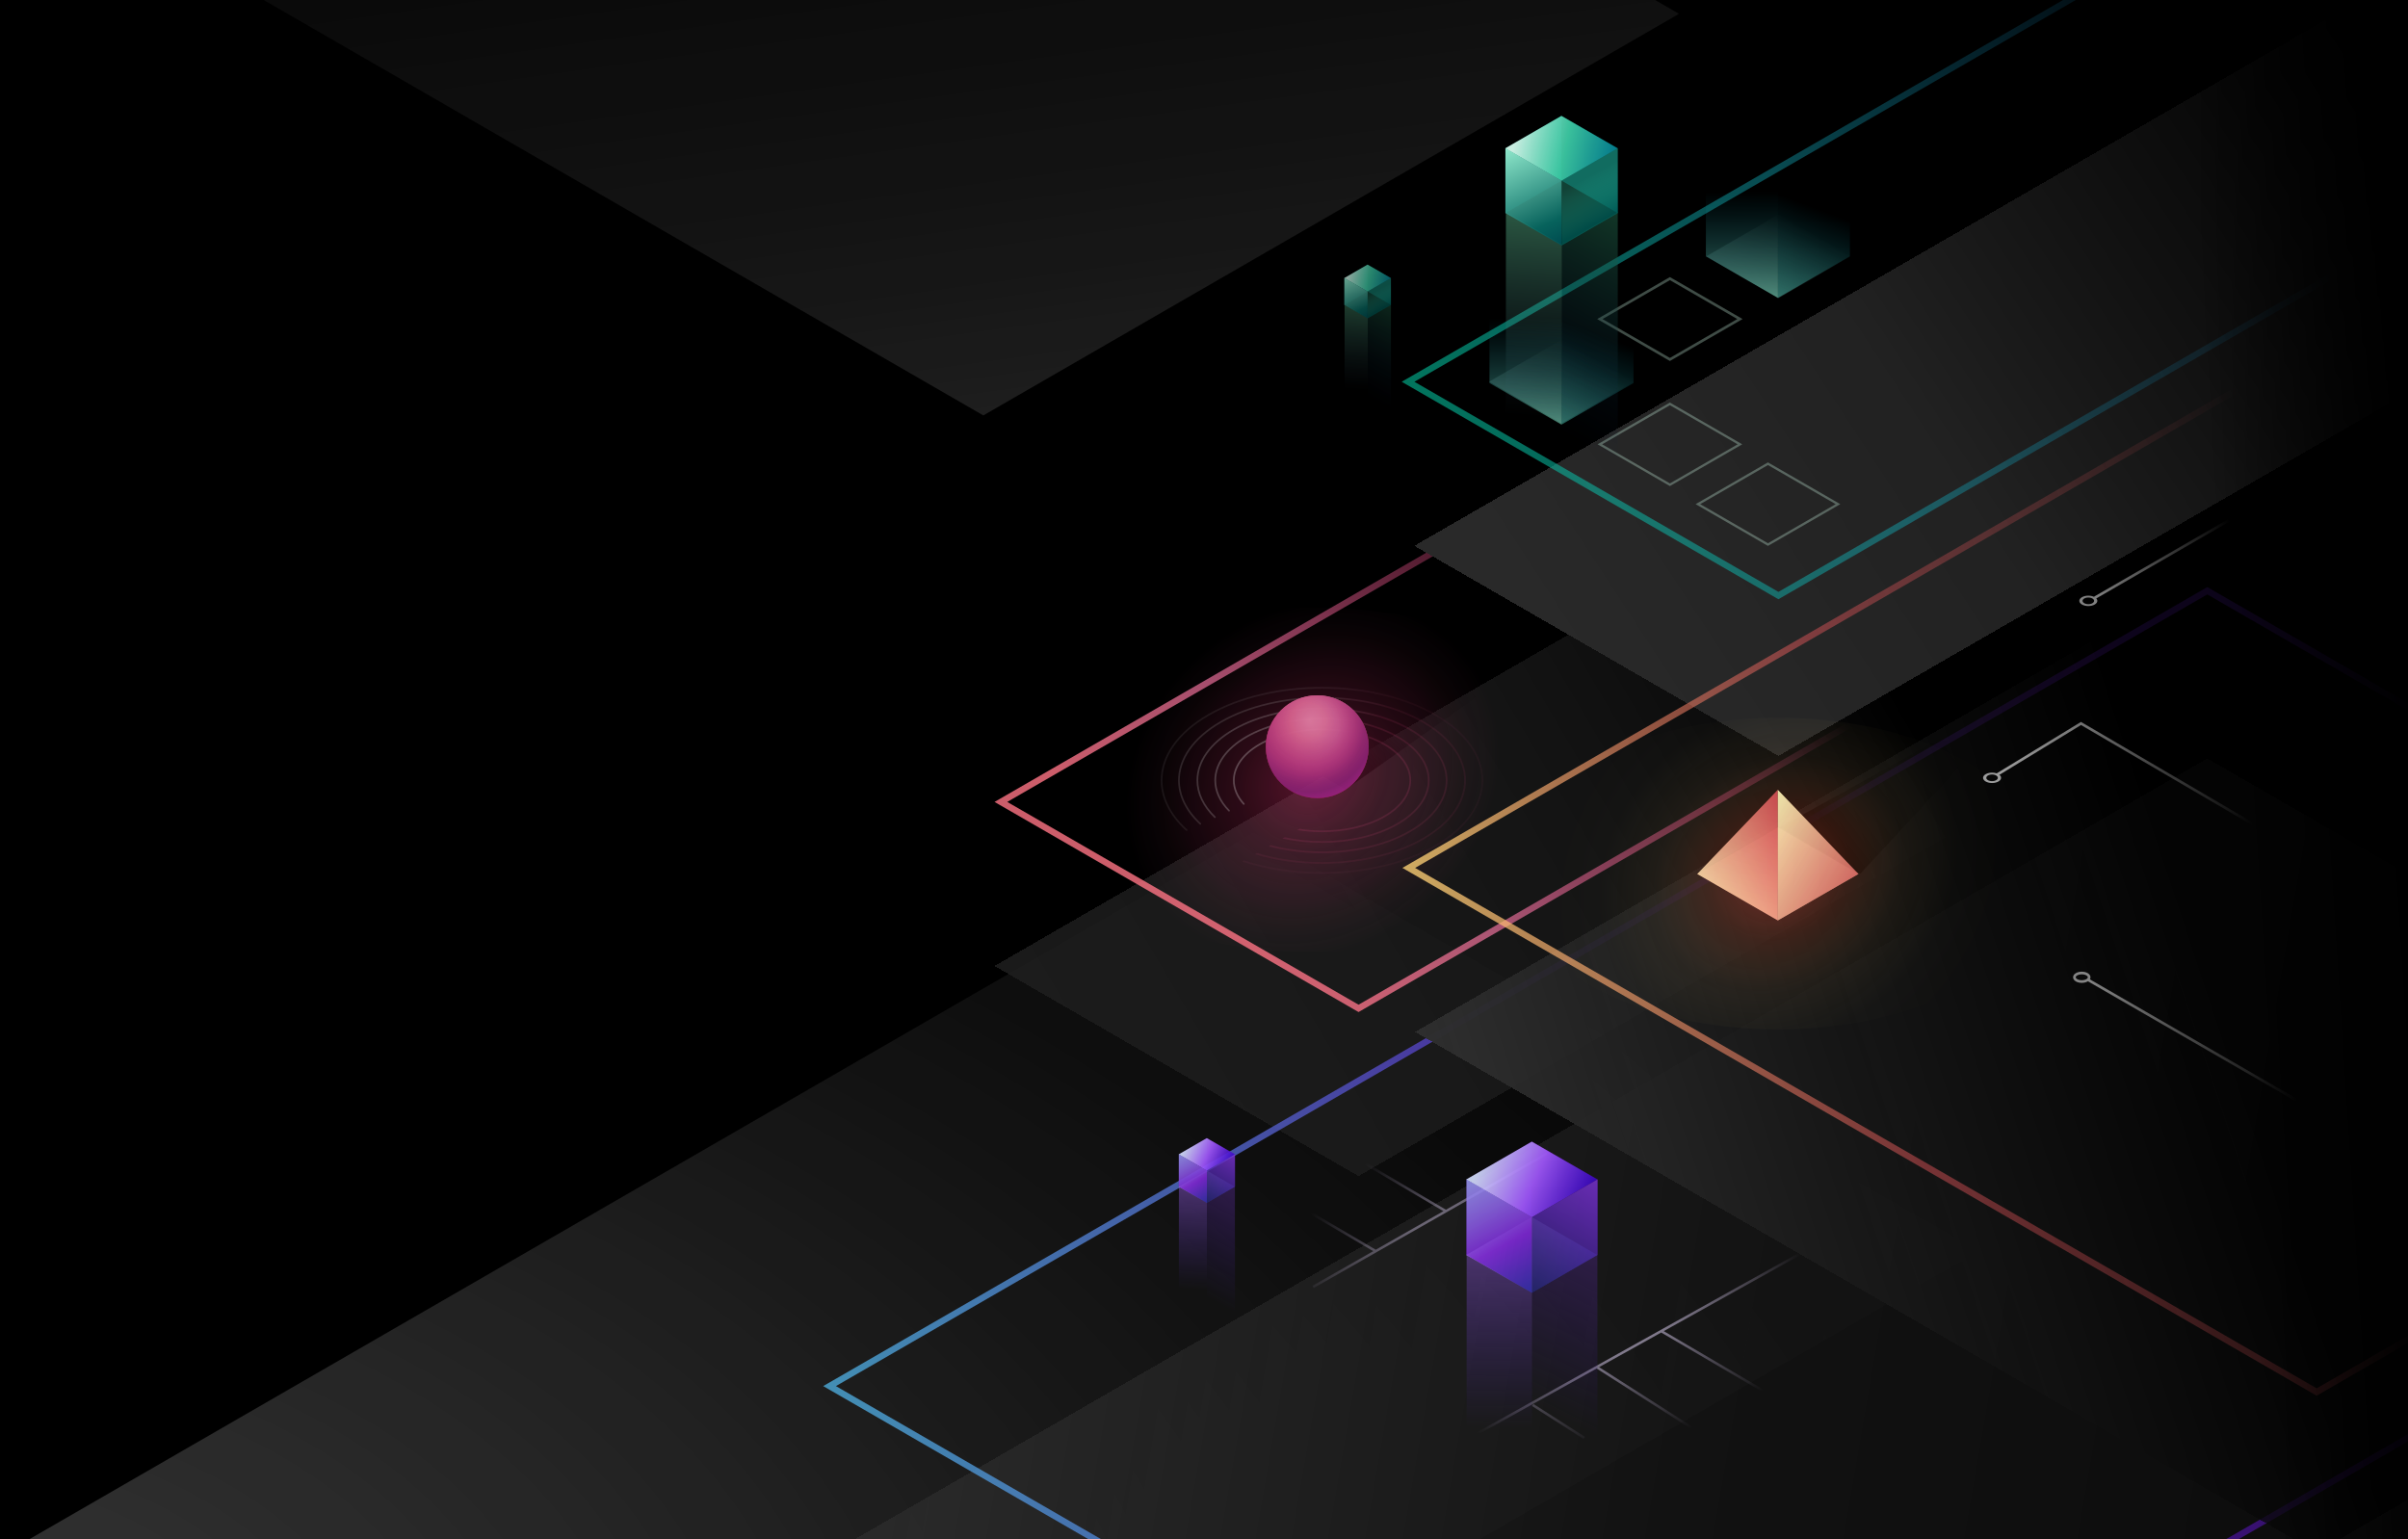 <svg width="1048" height="670" viewBox="0 0 1048 670" fill="none" xmlns="http://www.w3.org/2000/svg">
<g clip-path="url(#clip0_6962_26909)">
<rect width="1048" height="670" fill="black"/>
<g opacity="0.8" filter="url(#filter0_b_6962_26909)">
<rect width="364.432" height="766.151" transform="matrix(0.866 0.5 -0.866 0.5 545.506 362.388)" fill="url(#paint0_radial_6962_26909)"/>
</g>
<g filter="url(#filter1_d_6962_26909)">
<path d="M878.711 91.652L432.836 349.055L591.264 440.516L1037.14 183.112L878.711 91.652Z" fill="url(#paint1_linear_6962_26909)" shape-rendering="crispEdges"/>
</g>
<path d="M1034.37 183.112L591.264 438.918L435.604 349.055L878.711 93.249L1034.37 183.112Z" stroke="url(#paint2_linear_6962_26909)" stroke-opacity="0.8" stroke-width="2.768"/>
<g filter="url(#filter2_f_6962_26909)">
<path d="M585.637 343.664L663.764 288.465L625.594 292.04C605.49 300.587 552.252 324.415 552.252 324.415L585.637 343.664Z" fill="url(#paint3_linear_6962_26909)"/>
</g>
<g opacity="0.9">
<ellipse rx="30.055" ry="30.108" transform="matrix(-0.866 -0.5 -0.866 0.5 571.468 339.382)" fill="url(#paint4_radial_6962_26909)"/>
<path d="M479.745 286.425C428.998 315.723 428.925 363.184 479.582 392.431C530.239 421.678 612.444 421.636 663.191 392.337C713.938 363.039 714.011 315.578 663.354 286.331C612.697 257.084 530.492 257.126 479.745 286.425Z" fill="url(#paint5_radial_6962_26909)" fill-opacity="0.6"/>
<path opacity="0.2" fill-rule="evenodd" clip-rule="evenodd" d="M624.908 310.854C611.208 302.944 593.272 299 575.358 299C557.443 299 539.51 302.944 525.807 310.854C512.108 318.764 505.176 329.178 505.176 339.67C505.176 347.331 508.871 354.951 516.198 361.583C516.308 361.682 516.466 361.708 516.597 361.645C516.836 361.536 516.883 361.217 516.689 361.041C509.479 354.516 505.905 347.071 505.905 339.67C505.905 329.534 512.606 319.32 526.17 311.487C539.734 303.658 557.535 299.732 575.354 299.732C593.173 299.732 610.974 303.658 624.538 311.487C638.102 319.32 644.803 329.534 644.803 339.67C644.803 349.806 638.105 360.02 624.538 367.852C610.974 375.682 593.173 379.607 575.354 379.607C563.65 379.607 551.958 377.916 541.466 374.536L540.609 375.026C551.346 378.571 563.354 380.34 575.354 380.34C593.268 380.34 611.201 376.396 624.904 368.486C638.604 360.576 645.536 350.161 645.536 339.67C645.536 329.178 638.604 318.76 624.904 310.854H624.908Z" fill="url(#paint6_linear_6962_26909)"/>
<path opacity="0.35" fill-rule="evenodd" clip-rule="evenodd" d="M522.555 358.921C522.42 358.983 522.259 358.958 522.149 358.855C515.887 353.025 512.727 346.368 512.727 339.67C512.727 330.295 518.923 320.994 531.146 313.937C543.374 306.877 559.373 303.362 575.354 303.362C591.335 303.362 607.337 306.881 619.565 313.937C631.788 320.994 637.984 330.295 637.984 339.67C637.984 349.045 631.788 358.346 619.565 365.403C607.337 372.459 591.338 375.979 575.354 375.979C565.334 375.979 555.304 374.594 546.204 371.822L547.08 371.321C555.923 373.935 565.635 375.246 575.354 375.246C591.239 375.246 607.107 371.745 619.199 364.766C631.29 357.786 637.252 348.69 637.252 339.666C637.252 330.643 631.29 321.547 619.199 314.567C607.11 307.587 591.243 304.087 575.354 304.087C559.464 304.087 543.601 307.587 531.512 314.567C519.421 321.547 513.459 330.643 513.459 339.666C513.459 346.111 516.502 352.597 522.647 358.317C522.837 358.496 522.79 358.808 522.552 358.917L522.555 358.921Z" fill="url(#paint7_linear_6962_26909)"/>
<path opacity="0.5" fill-rule="evenodd" clip-rule="evenodd" d="M528.894 356.021C528.755 356.083 528.594 356.054 528.484 355.951C523.35 350.978 520.754 345.342 520.754 339.67C520.754 331.482 526.166 323.367 536.823 317.215C547.483 311.063 561.427 307.994 575.358 307.994C589.288 307.994 603.233 311.059 613.889 317.215C624.545 323.367 629.958 331.482 629.958 339.67C629.958 347.858 624.545 355.973 613.889 362.125C603.229 368.277 589.284 371.346 575.358 371.346C567.451 371.346 559.542 370.357 552.229 368.38L553.133 367.864C560.175 369.698 567.763 370.614 575.358 370.614C589.189 370.614 603.002 367.567 613.523 361.492C624.047 355.416 629.225 347.507 629.225 339.67C629.225 331.833 624.047 323.923 613.523 317.848C603.002 311.773 589.189 308.726 575.358 308.726C561.526 308.726 547.713 311.773 537.189 317.848C526.664 323.923 521.486 331.833 521.486 339.67C521.486 345.097 523.969 350.561 528.993 355.424C529.18 355.603 529.129 355.911 528.894 356.017V356.021Z" fill="url(#paint8_linear_6962_26909)"/>
<path opacity="0.6" fill-rule="evenodd" clip-rule="evenodd" d="M535.053 353.201C534.914 353.267 534.745 353.234 534.636 353.124C530.582 348.986 528.527 344.346 528.527 339.67C528.527 332.628 533.178 325.663 542.318 320.386C551.459 315.109 563.415 312.48 575.353 312.48C587.291 312.48 599.247 315.109 608.388 320.386C617.524 325.663 622.179 332.628 622.179 339.67C622.179 346.712 617.528 353.677 608.388 358.95C599.247 364.227 587.291 366.856 575.353 366.856C569.523 366.856 563.686 366.23 558.178 364.974L559.123 364.432C564.341 365.56 569.845 366.124 575.353 366.124C587.196 366.124 599.017 363.517 608.022 358.317C617.026 353.117 621.446 346.357 621.446 339.67C621.446 332.983 617.026 326.219 608.022 321.023C599.017 315.827 587.196 313.216 575.353 313.216C563.51 313.216 551.689 315.823 542.685 321.023C533.68 326.223 529.26 332.983 529.26 339.67C529.26 344.112 531.208 348.587 535.156 352.611C535.335 352.794 535.28 353.095 535.049 353.201H535.053Z" fill="url(#paint9_linear_6962_26909)"/>
<path opacity="0.7" fill-rule="evenodd" clip-rule="evenodd" d="M541.478 350.264C541.331 350.33 541.159 350.293 541.049 350.176C538.101 346.917 536.604 343.306 536.604 339.67C536.604 333.818 540.471 328.043 548.036 323.675C555.602 319.306 565.5 317.131 575.376 317.131C585.253 317.131 595.148 319.306 602.717 323.675C610.282 328.043 614.149 333.818 614.149 339.67C614.149 345.522 610.282 351.297 602.717 355.666C595.148 360.034 585.253 362.21 575.376 362.21C571.736 362.21 568.093 361.913 564.566 361.323L565.581 360.745C568.785 361.232 572.081 361.477 575.376 361.477C585.158 361.477 594.92 359.32 602.351 355.032C609.784 350.74 613.417 345.17 613.417 339.67C613.417 334.17 609.784 328.6 602.351 324.308C594.92 320.02 585.158 317.863 575.376 317.863C565.595 317.863 555.833 320.02 548.402 324.308C540.969 328.6 537.336 334.17 537.336 339.67C537.336 343.087 538.742 346.536 541.591 349.686C541.756 349.869 541.701 350.162 541.478 350.264V350.264Z" fill="url(#paint10_linear_6962_26909)"/>
<path d="M550.905 325.032C550.905 337.39 560.924 347.408 573.282 347.408C585.64 347.408 595.658 337.39 595.658 325.032C595.658 312.674 585.64 302.655 573.282 302.655C560.924 302.655 550.905 312.674 550.905 325.032Z" fill="url(#paint11_radial_6962_26909)"/>
<path d="M550.905 325.032C550.905 337.39 560.924 347.408 573.282 347.408C585.64 347.408 595.658 337.39 595.658 325.032C595.658 312.674 585.64 302.655 573.282 302.655C560.924 302.655 550.905 312.674 550.905 325.032Z" fill="url(#paint12_radial_6962_26909)" fill-opacity="0.5"/>
<path d="M550.905 325.032C550.905 337.39 560.924 347.408 573.282 347.408C585.64 347.408 595.658 337.39 595.658 325.032C595.658 312.674 585.64 302.655 573.282 302.655C560.924 302.655 550.905 312.674 550.905 325.032Z" fill="url(#paint13_radial_6962_26909)"/>
<path d="M550.905 325.032C550.905 337.39 560.924 347.408 573.282 347.408C585.64 347.408 595.658 337.39 595.658 325.032C595.658 312.674 585.64 302.655 573.282 302.655C560.924 302.655 550.905 312.674 550.905 325.032Z" fill="url(#paint14_radial_6962_26909)" fill-opacity="0.5"/>
<path d="M550.904 325.032C550.904 337.39 560.923 347.408 573.281 347.408C585.639 347.408 595.657 337.39 595.657 325.032C595.657 312.674 585.639 302.655 573.281 302.655C560.923 302.655 550.904 312.674 550.904 325.032Z" fill="url(#paint15_radial_6962_26909)" fill-opacity="0.8"/>
<path d="M550.904 325.032C550.904 337.39 560.923 347.408 573.281 347.408C585.639 347.408 595.657 337.39 595.657 325.032C595.657 312.674 585.639 302.655 573.281 302.655C560.923 302.655 550.904 312.674 550.904 325.032Z" fill="url(#paint16_radial_6962_26909)" fill-opacity="0.5"/>
<path d="M550.904 325.032C550.904 337.39 560.923 347.408 573.281 347.408C585.639 347.408 595.657 337.39 595.657 325.032C595.657 312.674 585.639 302.655 573.281 302.655C560.923 302.655 550.904 312.674 550.904 325.032Z" fill="url(#paint17_radial_6962_26909)" fill-opacity="0.8"/>
<path d="M550.904 325.032C550.904 337.39 560.923 347.408 573.281 347.408C585.639 347.408 595.657 337.39 595.657 325.032C595.657 312.674 585.639 302.655 573.281 302.655C560.923 302.655 550.904 312.674 550.904 325.032Z" fill="url(#paint18_radial_6962_26909)" fill-opacity="0.5"/>
</g>
<g filter="url(#filter3_d_6962_26909)">
<path d="M1074.53 -98.79L615.568 166.169L773.997 257.63L1232.96 -7.329L1074.53 -98.79Z" fill="url(#paint19_linear_6962_26909)" shape-rendering="crispEdges"/>
</g>
<path d="M1075.22 -99.989L1074.53 -100.388L1073.84 -99.989L614.876 164.971L612.801 166.169L614.876 167.368L773.305 258.829L773.997 259.228L774.689 258.829L1233.65 -6.131L1235.73 -7.329L1233.65 -8.528L1075.22 -99.989Z" stroke="url(#paint20_linear_6962_26909)" stroke-opacity="0.6" stroke-width="2.768"/>
<rect opacity="0.2" width="36.352" height="36.352" transform="matrix(0.866 -0.5 0.866 0.5 648.066 166.132)" fill="url(#paint21_linear_6962_26909)"/>
<rect opacity="0.3" x="0.999" width="35.198" height="35.198" transform="matrix(0.866 -0.5 0.866 0.5 695.423 193.893)" stroke="#D3FDEB" stroke-width="1.153"/>
<rect opacity="0.3" x="0.999" width="35.198" height="35.198" transform="matrix(0.866 -0.5 0.866 0.5 738.093 219.941)" stroke="#D3FDEB" stroke-width="1.153"/>
<path opacity="0.3" d="M696.288 138.869L726.771 121.271L757.254 138.869L726.771 156.467L696.288 138.869Z" stroke="#D3FDEB" stroke-width="1.153"/>
<rect opacity="0.2" width="36.352" height="36.352" transform="matrix(0.866 -0.5 0.866 0.5 742.514 111.607)" fill="url(#paint22_linear_6962_26909)"/>
<path d="M710.93 166.725L679.589 184.819L679.589 122.066L710.93 103.971L710.93 166.725Z" fill="url(#paint23_linear_6962_26909)" fill-opacity="0.65"/>
<path d="M648.248 166.725L679.589 184.819L679.589 98.297L648.248 80.202L648.248 166.725Z" fill="url(#paint24_linear_6962_26909)" fill-opacity="0.65"/>
<path d="M805.105 111.575L773.764 129.67L773.764 66.916L805.105 48.822L805.105 111.575Z" fill="url(#paint25_linear_6962_26909)" fill-opacity="0.65"/>
<path d="M742.424 111.575L773.765 129.67L773.765 43.148L742.424 25.053L742.424 111.575Z" fill="url(#paint26_linear_6962_26909)" fill-opacity="0.65"/>
<g opacity="0.8" filter="url(#filter4_b_6962_26909)">
<rect width="349.62" height="496.473" transform="matrix(-0.866 0.5 0.866 0.5 300.787 -242.223)" fill="url(#paint27_radial_6962_26909)"/>
</g>
<path d="M679.738 106.441L704.077 92.389L704.077 242.897L679.738 256.949L679.738 106.441Z" fill="url(#paint28_linear_6962_26909)" fill-opacity="0.7"/>
<path d="M679.738 106.441L655.4 92.389L655.4 242.066L679.738 256.118L679.738 106.441Z" fill="url(#paint29_linear_6962_26909)" fill-opacity="0.65"/>
<path d="M655.178 64.527L679.626 50.411L679.626 78.642L655.178 92.758L655.178 64.527Z" fill="#00CCCC" fill-opacity="0.38"/>
<path d="M704.076 64.527L679.628 50.411L679.628 78.642L704.076 92.758L704.076 64.527Z" fill="#009A9A" fill-opacity="0.38"/>
<rect width="28.231" height="28.231" transform="matrix(-0.866 -0.5 0.866 -0.5 679.551 78.681)" fill="url(#paint30_linear_6962_26909)" fill-opacity="0.9"/>
<path d="M679.635 78.642L655.186 64.526L655.186 92.757L679.635 106.873L679.635 78.642Z" fill="url(#paint31_linear_6962_26909)" fill-opacity="0.9"/>
<path d="M679.627 78.635L704.076 64.52L704.076 92.751L679.627 106.866L679.627 78.635Z" fill="url(#paint32_linear_6962_26909)" fill-opacity="0.9"/>
<g opacity="0.7">
<path d="M595.268 138.389L605.355 132.565L605.355 194.945L595.268 200.769L595.268 138.389Z" fill="url(#paint33_linear_6962_26909)" fill-opacity="0.7"/>
<path d="M595.268 138.389L585.18 132.565L585.18 194.601L595.268 200.425L595.268 138.389Z" fill="url(#paint34_linear_6962_26909)" fill-opacity="0.65"/>
<path d="M585.088 121.017L595.221 115.167L595.221 126.867L585.088 132.718L585.088 121.017Z" fill="#00CCCC" fill-opacity="0.38"/>
<path d="M605.354 121.017L595.22 115.167L595.22 126.867L605.354 132.718L605.354 121.017Z" fill="#009A9A" fill-opacity="0.38"/>
<rect width="11.701" height="11.701" transform="matrix(-0.866 -0.5 0.866 -0.5 595.189 126.883)" fill="url(#paint35_linear_6962_26909)" fill-opacity="0.9"/>
<path d="M595.225 126.867L585.092 121.017L585.092 132.718L595.225 138.568L595.225 126.867Z" fill="url(#paint36_linear_6962_26909)" fill-opacity="0.9"/>
<path d="M595.221 126.865L605.354 121.014L605.354 132.715L595.221 138.565L595.221 126.865Z" fill="url(#paint37_linear_6962_26909)" fill-opacity="0.9"/>
</g>
<g filter="url(#filter5_d_6962_26909)">
<path d="M960.651 258.734L1320.86 466.7L724.01 811.29L363.803 603.324L960.651 258.734Z" fill="url(#paint38_linear_6962_26909)" shape-rendering="crispEdges"/>
</g>
<path d="M961.343 257.535L960.651 257.136L959.959 257.535L363.111 602.126L361.035 603.324L363.111 604.523L723.318 812.489L724.01 812.888L724.702 812.489L1321.55 467.898L1323.63 466.7L1321.55 465.501L961.343 257.535Z" stroke="url(#paint39_linear_6962_26909)" stroke-opacity="0.8" stroke-width="2.768"/>
<path d="M525.258 523.606L537.452 516.565L537.452 591.974L525.258 599.015L525.258 523.606Z" fill="url(#paint40_linear_6962_26909)" fill-opacity="0.7"/>
<path d="M525.258 523.606L513.063 516.565L513.063 591.558L525.258 598.598L525.258 523.606Z" fill="url(#paint41_linear_6962_26909)" fill-opacity="0.65"/>
<path d="M513.029 502.429L525.258 495.369L525.258 509.489L513.029 516.549L513.029 502.429Z" fill="#5A00CC" fill-opacity="0.38"/>
<path d="M537.486 502.429L525.258 495.369L525.258 509.489L537.486 516.549L537.486 502.429Z" fill="#56009A" fill-opacity="0.38"/>
<rect width="14.12" height="14.12" transform="matrix(-0.866 -0.5 0.866 -0.5 525.221 509.51)" fill="url(#paint42_linear_6962_26909)"/>
<rect width="14.12" height="14.12" transform="matrix(-0.866 -0.5 0.866 -0.5 525.221 523.592)" fill="url(#paint43_linear_6962_26909)" fill-opacity="0.9"/>
<path d="M525.264 509.49L513.035 502.43L513.035 516.55L525.264 523.61L525.264 509.49Z" fill="url(#paint44_linear_6962_26909)" fill-opacity="0.9"/>
<path d="M525.26 509.487L537.488 502.426L537.488 516.547L525.26 523.607L525.26 509.487Z" fill="url(#paint45_linear_6962_26909)" fill-opacity="0.9"/>
<g filter="url(#filter6_d_6962_26909)">
<path d="M994.979 158.9L1387.35 385.435L1008.26 604.304L615.887 377.769L994.979 158.9Z" fill="url(#paint46_linear_6962_26909)" shape-rendering="crispEdges"/>
</g>
<path d="M995.671 157.702L994.979 157.302L994.287 157.702L615.195 376.571L613.119 377.769L615.195 378.968L1007.56 605.503L1008.26 605.902L1008.95 605.503L1388.04 386.634L1390.12 385.435L1388.04 384.237L995.671 157.702Z" stroke="url(#paint47_linear_6962_26909)" stroke-opacity="0.8" stroke-width="2.768"/>
<g filter="url(#filter7_f_6962_26909)">
<path d="M866.504 319.036L809.659 380.261L774.673 360.088L738.303 380.261L774.141 359.781L774.673 360.088L841.528 323.006L866.504 319.036Z" fill="url(#paint48_linear_6962_26909)"/>
</g>
<path d="M691.029 332.355C645.126 358.857 645.06 401.788 690.882 428.243C736.704 454.699 811.062 454.66 856.965 428.158C902.869 401.656 902.934 358.725 857.112 332.27C811.29 305.815 736.932 305.853 691.029 332.355Z" fill="url(#paint49_radial_6962_26909)" fill-opacity="0.5"/>
<rect opacity="0.4" width="40.526" height="40.526" transform="matrix(-0.866 -0.5 0.866 -0.5 773.758 400.622)" fill="url(#paint50_linear_6962_26909)"/>
<g opacity="0.9">
<path fill-rule="evenodd" clip-rule="evenodd" d="M738.66 380.422L773.738 343.778V400.638L738.66 380.422Z" fill="url(#paint51_linear_6962_26909)"/>
<path fill-rule="evenodd" clip-rule="evenodd" d="M738.66 380.422L773.738 343.778V400.638L738.66 380.422Z" fill="url(#paint52_linear_6962_26909)" fill-opacity="0.1"/>
</g>
<g opacity="0.9">
<path fill-rule="evenodd" clip-rule="evenodd" d="M808.824 380.422L773.746 343.778V400.638L808.824 380.422Z" fill="url(#paint53_linear_6962_26909)"/>
<path fill-rule="evenodd" clip-rule="evenodd" d="M808.824 380.422L773.746 343.778V400.638L808.824 380.422Z" fill="url(#paint54_linear_6962_26909)" fill-opacity="0.1"/>
</g>
<path opacity="0.6" fill-rule="evenodd" clip-rule="evenodd" d="M598.751 543.962L516.603 495.779L516.047 496.726L597.651 544.589L571.205 559.664L571.749 560.617L673.575 502.571L673.031 501.618L629.289 526.553L581.143 498.171L580.586 499.116L628.19 527.18L598.751 543.962ZM722.978 580.016L695.961 595.073L742.165 624.6L741.55 625.51L694.872 595.68L630.793 631.391L630.259 630.433L811.256 529.562L811.79 530.521L724.091 579.396L801.417 624.723L800.862 625.67L722.978 580.016ZM689.195 626.343L666.727 611.985L667.342 611.075L689.81 625.433L689.195 626.343Z" fill="url(#paint55_radial_6962_26909)"/>
<g opacity="0.5">
<path d="M911.641 260.21L1046.19 182.527" stroke="url(#paint56_linear_6962_26909)" stroke-width="1.153"/>
<circle r="2.623" transform="matrix(0.866 -0.5 0.866 0.5 908.876 261.534)" stroke="white" stroke-width="1.153"/>
</g>
<g opacity="0.5">
<path d="M908.676 426.449L1043.23 504.132" stroke="url(#paint57_linear_6962_26909)" stroke-width="1.153"/>
<path d="M908.296 426.692C909.55 425.967 909.55 424.793 908.296 424.069C907.041 423.345 905.007 423.345 903.753 424.069C902.498 424.793 902.498 425.967 903.753 426.692C905.007 427.416 907.041 427.416 908.296 426.692Z" stroke="white" stroke-width="1.153"/>
</g>
<g opacity="0.6">
<path d="M1045.13 396.507L905.688 314.905L868.955 337.322" stroke="url(#paint58_linear_6962_26909)" stroke-width="1.153"/>
<circle r="2.623" transform="matrix(0.866 -0.5 0.866 0.5 866.979 338.565)" stroke="white" stroke-width="1.153"/>
</g>
<path d="M666.758 562.748L695.212 546.32L695.212 722.274L666.758 738.702L666.758 562.748Z" fill="url(#paint59_linear_6962_26909)" fill-opacity="0.7"/>
<path d="M666.758 562.748L638.304 546.32L638.304 721.303L666.758 737.731L666.758 562.748Z" fill="url(#paint60_linear_6962_26909)" fill-opacity="0.65"/>
<path d="M638.221 513.34L666.754 496.866L666.754 529.814L638.221 546.288L638.221 513.34Z" fill="#5A00CC" fill-opacity="0.38"/>
<path d="M695.289 513.34L666.756 496.866L666.756 529.814L695.289 546.288L695.289 513.34Z" fill="#56009A" fill-opacity="0.38"/>
<rect width="32.948" height="32.948" transform="matrix(-0.866 -0.5 0.866 -0.5 666.666 529.86)" fill="url(#paint61_linear_6962_26909)"/>
<rect width="32.948" height="32.948" transform="matrix(-0.866 -0.5 0.866 -0.5 666.666 562.718)" fill="url(#paint62_linear_6962_26909)" fill-opacity="0.9"/>
<path d="M666.766 529.814L638.232 513.341L638.232 546.288L666.766 562.762L666.766 529.814Z" fill="url(#paint63_linear_6962_26909)" fill-opacity="0.9"/>
<path d="M666.754 529.806L695.287 513.332L695.287 546.28L666.754 562.754L666.754 529.806Z" fill="url(#paint64_linear_6962_26909)" fill-opacity="0.9"/>
<rect x="957.85" y="-15.715" width="90.41" height="702.985" fill="url(#paint65_linear_6962_26909)"/>
</g>
<defs>
<filter id="filter0_b_6962_26909" x="-119.585" y="360.803" width="982.283" height="568.462" filterUnits="userSpaceOnUse" color-interpolation-filters="sRGB">
<feFlood flood-opacity="0" result="BackgroundImageFix"/>
<feGaussianBlur in="BackgroundImage" stdDeviation="0.793"/>
<feComposite in2="SourceAlpha" operator="in" result="effect1_backgroundBlur_6962_26909"/>
<feBlend mode="normal" in="SourceGraphic" in2="effect1_backgroundBlur_6962_26909" result="shape"/>
</filter>
<filter id="filter1_d_6962_26909" x="379.944" y="91.652" width="710.088" height="473.159" filterUnits="userSpaceOnUse" color-interpolation-filters="sRGB">
<feFlood flood-opacity="0" result="BackgroundImageFix"/>
<feColorMatrix in="SourceAlpha" type="matrix" values="0 0 0 0 0 0 0 0 0 0 0 0 0 0 0 0 0 0 127 0" result="hardAlpha"/>
<feOffset dy="71.403"/>
<feGaussianBlur stdDeviation="26.446"/>
<feComposite in2="hardAlpha" operator="out"/>
<feColorMatrix type="matrix" values="0 0 0 0 0 0 0 0 0 0 0 0 0 0 0 0 0 0 0.55 0"/>
<feBlend mode="normal" in2="BackgroundImageFix" result="effect1_dropShadow_6962_26909"/>
<feBlend mode="normal" in="SourceGraphic" in2="effect1_dropShadow_6962_26909" result="shape"/>
</filter>
<filter id="filter2_f_6962_26909" x="550.285" y="286.498" width="115.446" height="59.132" filterUnits="userSpaceOnUse" color-interpolation-filters="sRGB">
<feFlood flood-opacity="0" result="BackgroundImageFix"/>
<feBlend mode="normal" in="SourceGraphic" in2="BackgroundImageFix" result="shape"/>
<feGaussianBlur stdDeviation="0.983" result="effect1_foregroundBlur_6962_26909"/>
</filter>
<filter id="filter3_d_6962_26909" x="562.677" y="-98.79" width="723.176" height="480.715" filterUnits="userSpaceOnUse" color-interpolation-filters="sRGB">
<feFlood flood-opacity="0" result="BackgroundImageFix"/>
<feColorMatrix in="SourceAlpha" type="matrix" values="0 0 0 0 0 0 0 0 0 0 0 0 0 0 0 0 0 0 127 0" result="hardAlpha"/>
<feOffset dy="71.403"/>
<feGaussianBlur stdDeviation="26.446"/>
<feComposite in2="hardAlpha" operator="out"/>
<feColorMatrix type="matrix" values="0 0 0 0 0 0 0 0 0 0 0 0 0 0 0 0 0 0 0.55 0"/>
<feBlend mode="normal" in2="BackgroundImageFix" result="effect1_dropShadow_6962_26909"/>
<feBlend mode="normal" in="SourceGraphic" in2="effect1_dropShadow_6962_26909" result="shape"/>
</filter>
<filter id="filter4_b_6962_26909" x="-3.585" y="-243.808" width="735.924" height="426.189" filterUnits="userSpaceOnUse" color-interpolation-filters="sRGB">
<feFlood flood-opacity="0" result="BackgroundImageFix"/>
<feGaussianBlur in="BackgroundImage" stdDeviation="0.793"/>
<feComposite in2="SourceAlpha" operator="in" result="effect1_backgroundBlur_6962_26909"/>
<feBlend mode="normal" in="SourceGraphic" in2="effect1_backgroundBlur_6962_26909" result="shape"/>
</filter>
<filter id="filter5_d_6962_26909" x="363.803" y="258.734" width="957.057" height="623.959" filterUnits="userSpaceOnUse" color-interpolation-filters="sRGB">
<feFlood flood-opacity="0" result="BackgroundImageFix"/>
<feColorMatrix in="SourceAlpha" type="matrix" values="0 0 0 0 0 0 0 0 0 0 0 0 0 0 0 0 0 0 127 0" result="hardAlpha"/>
<feOffset dy="71.403"/>
<feComposite in2="hardAlpha" operator="out"/>
<feColorMatrix type="matrix" values="0 0 0 0 0 0 0 0 0 0 0 0 0 0 0 0 0 0 0.15 0"/>
<feBlend mode="normal" in2="BackgroundImageFix" result="effect1_dropShadow_6962_26909"/>
<feBlend mode="normal" in="SourceGraphic" in2="effect1_dropShadow_6962_26909" result="shape"/>
</filter>
<filter id="filter6_d_6962_26909" x="562.995" y="158.9" width="877.246" height="569.698" filterUnits="userSpaceOnUse" color-interpolation-filters="sRGB">
<feFlood flood-opacity="0" result="BackgroundImageFix"/>
<feColorMatrix in="SourceAlpha" type="matrix" values="0 0 0 0 0 0 0 0 0 0 0 0 0 0 0 0 0 0 127 0" result="hardAlpha"/>
<feOffset dy="71.403"/>
<feGaussianBlur stdDeviation="26.446"/>
<feComposite in2="hardAlpha" operator="out"/>
<feColorMatrix type="matrix" values="0 0 0 0 0 0 0 0 0 0 0 0 0 0 0 0 0 0 0.55 0"/>
<feBlend mode="normal" in2="BackgroundImageFix" result="effect1_dropShadow_6962_26909"/>
<feBlend mode="normal" in="SourceGraphic" in2="effect1_dropShadow_6962_26909" result="shape"/>
</filter>
<filter id="filter7_f_6962_26909" x="736.336" y="317.069" width="132.135" height="65.158" filterUnits="userSpaceOnUse" color-interpolation-filters="sRGB">
<feFlood flood-opacity="0" result="BackgroundImageFix"/>
<feBlend mode="normal" in="SourceGraphic" in2="BackgroundImageFix" result="shape"/>
<feGaussianBlur stdDeviation="0.983" result="effect1_foregroundBlur_6962_26909"/>
</filter>
<radialGradient id="paint0_radial_6962_26909" cx="0" cy="0" r="1" gradientUnits="userSpaceOnUse" gradientTransform="translate(28.106 672.901) rotate(-91.773) scale(721.481 802.929)">
<stop stop-color="#484848" stop-opacity="0.88"/>
<stop offset="0.47" stop-color="#242424"/>
<stop offset="1" stop-color="#131313" stop-opacity="0.34"/>
</radialGradient>
<linearGradient id="paint1_linear_6962_26909" x1="779.058" y1="152.595" x2="407.953" y2="370.529" gradientUnits="userSpaceOnUse">
<stop stop-color="#313131" stop-opacity="0"/>
<stop offset="0.432" stop-color="#1C1C1C" stop-opacity="0.76"/>
<stop offset="1" stop-color="#1F1F1F" stop-opacity="0.86"/>
</linearGradient>
<linearGradient id="paint2_linear_6962_26909" x1="697.809" y1="221.905" x2="536.881" y2="404.666" gradientUnits="userSpaceOnUse">
<stop stop-color="#F4538E" stop-opacity="0"/>
<stop offset="0.255" stop-color="#F4538E" stop-opacity="0.42"/>
<stop offset="0.684" stop-color="#FB78A7" stop-opacity="0.805"/>
<stop offset="1" stop-color="#FF7485"/>
</linearGradient>
<linearGradient id="paint3_linear_6962_26909" x1="579.161" y1="320.295" x2="621.521" y2="278.201" gradientUnits="userSpaceOnUse">
<stop/>
<stop offset="0.349" stop-opacity="0.37"/>
<stop offset="0.542" stop-opacity="0.23"/>
<stop offset="0.766" stop-opacity="0.12"/>
<stop offset="1" stop-opacity="0"/>
</linearGradient>
<radialGradient id="paint4_radial_6962_26909" cx="0" cy="0" r="1" gradientUnits="userSpaceOnUse" gradientTransform="translate(30.055 30.161) rotate(94.934) scale(38.069 34.623)">
<stop stop-opacity="0.8"/>
<stop offset="0.365" stop-opacity="0.4"/>
<stop offset="0.844" stop-opacity="0"/>
</radialGradient>
<radialGradient id="paint5_radial_6962_26909" cx="0" cy="0" r="1" gradientUnits="userSpaceOnUse" gradientTransform="translate(571.305 339.475) rotate(141.935) scale(113.818 98.05)">
<stop stop-color="#CA3066" stop-opacity="0.8"/>
<stop offset="0.295" stop-color="#CA3066" stop-opacity="0.4"/>
<stop offset="0.599" stop-color="#D63F75" stop-opacity="0.095"/>
<stop offset="0.754" stop-color="#DC477D" stop-opacity="0"/>
</radialGradient>
<linearGradient id="paint6_linear_6962_26909" x1="551.112" y1="317.533" x2="576.321" y2="340.549" gradientUnits="userSpaceOnUse">
<stop stop-color="white" stop-opacity="0.4"/>
<stop offset="1" stop-color="#DC477D" stop-opacity="0.26"/>
</linearGradient>
<linearGradient id="paint7_linear_6962_26909" x1="553.719" y1="319.914" x2="576.218" y2="340.454" gradientUnits="userSpaceOnUse">
<stop stop-color="white" stop-opacity="0.4"/>
<stop offset="1" stop-color="#DC477D" stop-opacity="0.26"/>
</linearGradient>
<linearGradient id="paint8_linear_6962_26909" x1="556.495" y1="322.437" x2="576.112" y2="340.347" gradientUnits="userSpaceOnUse">
<stop stop-color="white" stop-opacity="0.4"/>
<stop offset="1" stop-color="#DC477D" stop-opacity="0.26"/>
</linearGradient>
<linearGradient id="paint9_linear_6962_26909" x1="559.185" y1="324.876" x2="576.012" y2="340.241" gradientUnits="userSpaceOnUse">
<stop stop-color="white" stop-opacity="0.4"/>
<stop offset="1" stop-color="#DC477D" stop-opacity="0.26"/>
</linearGradient>
<linearGradient id="paint10_linear_6962_26909" x1="562.007" y1="327.391" x2="575.944" y2="340.117" gradientUnits="userSpaceOnUse">
<stop stop-color="white" stop-opacity="0.4"/>
<stop offset="1" stop-color="#DC477D" stop-opacity="0.26"/>
</linearGradient>
<radialGradient id="paint11_radial_6962_26909" cx="0" cy="0" r="1" gradientUnits="userSpaceOnUse" gradientTransform="translate(576.895 313.805) rotate(96.139) scale(33.797 33.798)">
<stop offset="0.135" stop-color="#DC477D" stop-opacity="0.4"/>
<stop offset="0.748" stop-color="#8A143F"/>
</radialGradient>
<radialGradient id="paint12_radial_6962_26909" cx="0" cy="0" r="1" gradientUnits="userSpaceOnUse" gradientTransform="translate(576.588 313.805) rotate(100.133) scale(18.357 18.357)">
<stop stop-color="#F98DB4"/>
<stop offset="0.969" stop-color="#DC477D" stop-opacity="0"/>
</radialGradient>
<radialGradient id="paint13_radial_6962_26909" cx="0" cy="0" r="1" gradientUnits="userSpaceOnUse" gradientTransform="translate(577.203 316.65) rotate(96.633) scale(33.288 33.288)">
<stop stop-color="#DC477D" stop-opacity="0"/>
<stop offset="0.391" stop-color="#CA3066" stop-opacity="0"/>
<stop offset="0.734" stop-color="#64112F"/>
<stop offset="0.844" stop-color="#500B24"/>
<stop offset="0.969" stop-color="#6C0E30" stop-opacity="0.17"/>
</radialGradient>
<radialGradient id="paint14_radial_6962_26909" cx="0" cy="0" r="1" gradientUnits="userSpaceOnUse" gradientTransform="translate(577.511 313.497) rotate(97.109) scale(34.173 34.174)">
<stop offset="0.219" stop-color="#D1EBFF"/>
<stop offset="1" stop-color="#CA3066"/>
</radialGradient>
<radialGradient id="paint15_radial_6962_26909" cx="0" cy="0" r="1" gradientUnits="userSpaceOnUse" gradientTransform="translate(569.665 313.805) rotate(83.861) scale(33.797)">
<stop offset="0.135" stop-color="#DC477D" stop-opacity="0.4"/>
<stop offset="0.748" stop-color="#8A143F"/>
</radialGradient>
<radialGradient id="paint16_radial_6962_26909" cx="0" cy="0" r="1" gradientUnits="userSpaceOnUse" gradientTransform="translate(569.972 313.805) rotate(79.867) scale(18.357)">
<stop stop-color="#F9BFD4"/>
<stop offset="0.969" stop-color="#DC477D" stop-opacity="0"/>
</radialGradient>
<radialGradient id="paint17_radial_6962_26909" cx="0" cy="0" r="1" gradientUnits="userSpaceOnUse" gradientTransform="translate(569.357 316.65) rotate(83.368) scale(33.288)">
<stop stop-color="#DC477D" stop-opacity="0"/>
<stop offset="0.391" stop-color="#CA3066" stop-opacity="0"/>
<stop offset="0.734" stop-color="#64112F"/>
<stop offset="0.844" stop-color="#500B24"/>
<stop offset="0.969" stop-color="#6C0E30" stop-opacity="0.17"/>
</radialGradient>
<radialGradient id="paint18_radial_6962_26909" cx="0" cy="0" r="1" gradientUnits="userSpaceOnUse" gradientTransform="translate(569.05 313.497) rotate(82.891) scale(34.173)">
<stop offset="0.219" stop-color="#FE689E"/>
<stop offset="1" stop-color="#BE30CA"/>
</radialGradient>
<linearGradient id="paint19_linear_6962_26909" x1="676.627" y1="212.012" x2="1055.83" y2="-35.87" gradientUnits="userSpaceOnUse">
<stop stop-color="#292929"/>
<stop offset="0.418" stop-color="#262626" stop-opacity="0.88"/>
<stop offset="1" stop-color="#1F1F1F" stop-opacity="0"/>
</linearGradient>
<linearGradient id="paint20_linear_6962_26909" x1="979.624" y1="23.176" x2="587.959" y2="181.77" gradientUnits="userSpaceOnUse">
<stop stop-color="#147DC2" stop-opacity="0"/>
<stop offset="0.505" stop-color="#14B3C2" stop-opacity="0.7"/>
<stop offset="1" stop-color="#01CE9D"/>
</linearGradient>
<linearGradient id="paint21_linear_6962_26909" x1="-0.006" y1="18.175" x2="36.353" y2="18.175" gradientUnits="userSpaceOnUse">
<stop stop-color="#59F5FF" stop-opacity="0.62"/>
<stop offset="0" stop-color="#BBFBFF" stop-opacity="0.62"/>
<stop offset="1" stop-color="#B8FFE1" stop-opacity="0.02"/>
</linearGradient>
<linearGradient id="paint22_linear_6962_26909" x1="-0.006" y1="18.175" x2="36.353" y2="18.175" gradientUnits="userSpaceOnUse">
<stop stop-color="#59F5FF" stop-opacity="0.62"/>
<stop offset="0" stop-color="#BBFBFF" stop-opacity="0.62"/>
<stop offset="1" stop-color="#B8FFE1" stop-opacity="0.02"/>
</linearGradient>
<linearGradient id="paint23_linear_6962_26909" x1="690.273" y1="197.212" x2="707.778" y2="150.001" gradientUnits="userSpaceOnUse">
<stop stop-color="#56C0A7"/>
<stop offset="1" stop-color="#008196" stop-opacity="0"/>
</linearGradient>
<linearGradient id="paint24_linear_6962_26909" x1="665.339" y1="194.712" x2="664.851" y2="138.459" gradientUnits="userSpaceOnUse">
<stop stop-color="#9EFED5"/>
<stop offset="1" stop-color="#008196" stop-opacity="0"/>
</linearGradient>
<linearGradient id="paint25_linear_6962_26909" x1="784.448" y1="142.062" x2="801.953" y2="94.852" gradientUnits="userSpaceOnUse">
<stop stop-color="#56C0A7"/>
<stop offset="1" stop-color="#008196" stop-opacity="0"/>
</linearGradient>
<linearGradient id="paint26_linear_6962_26909" x1="759.515" y1="139.563" x2="759.027" y2="83.31" gradientUnits="userSpaceOnUse">
<stop stop-color="#9EFED5"/>
<stop offset="1" stop-color="#008196" stop-opacity="0"/>
</linearGradient>
<radialGradient id="paint27_radial_6962_26909" cx="0" cy="0" r="1" gradientUnits="userSpaceOnUse" gradientTransform="translate(462.007 682.337) rotate(-121.364) scale(652.953 4641.88)">
<stop stop-color="#484848" stop-opacity="0.88"/>
<stop offset="0.47" stop-color="#242424" stop-opacity="0.76"/>
<stop offset="1" stop-color="#131313" stop-opacity="0.34"/>
</radialGradient>
<linearGradient id="paint28_linear_6962_26909" x1="689.8" y1="51.88" x2="630.305" y2="161.846" gradientUnits="userSpaceOnUse">
<stop stop-color="#2A7D4C"/>
<stop offset="1" stop-color="#04183E" stop-opacity="0"/>
</linearGradient>
<linearGradient id="paint29_linear_6962_26909" x1="676.981" y1="63.758" x2="668.403" y2="181.59" gradientUnits="userSpaceOnUse">
<stop stop-color="#65D592"/>
<stop offset="1" stop-color="#31526A" stop-opacity="0"/>
</linearGradient>
<linearGradient id="paint30_linear_6962_26909" x1="28.177" y1="4.587" x2="-0.944" y2="27.005" gradientUnits="userSpaceOnUse">
<stop stop-color="#DFFFF1"/>
<stop offset="0.5" stop-color="#4DECBC" stop-opacity="0.83"/>
<stop offset="0.987" stop-color="#0694AB" stop-opacity="0.8"/>
</linearGradient>
<linearGradient id="paint31_linear_6962_26909" x1="655.186" y1="63.413" x2="675.915" y2="108.165" gradientUnits="userSpaceOnUse">
<stop stop-color="#A5FFDE" stop-opacity="0.99"/>
<stop offset="0.781" stop-color="#086E67" stop-opacity="0.998"/>
<stop offset="1" stop-color="#005459"/>
</linearGradient>
<linearGradient id="paint32_linear_6962_26909" x1="691.851" y1="76.153" x2="701.312" y2="93.305" gradientUnits="userSpaceOnUse">
<stop stop-color="#3DEBC1" stop-opacity="0.31"/>
<stop offset="1" stop-color="#016862" stop-opacity="0.81"/>
</linearGradient>
<linearGradient id="paint33_linear_6962_26909" x1="599.438" y1="115.775" x2="574.779" y2="161.352" gradientUnits="userSpaceOnUse">
<stop stop-color="#2A7D4C"/>
<stop offset="1" stop-color="#04183E" stop-opacity="0"/>
</linearGradient>
<linearGradient id="paint34_linear_6962_26909" x1="594.125" y1="120.698" x2="590.569" y2="169.535" gradientUnits="userSpaceOnUse">
<stop stop-color="#65D592"/>
<stop offset="1" stop-color="#31526A" stop-opacity="0"/>
</linearGradient>
<linearGradient id="paint35_linear_6962_26909" x1="11.678" y1="1.901" x2="-0.391" y2="11.193" gradientUnits="userSpaceOnUse">
<stop stop-color="#DFFFF1"/>
<stop offset="0.5" stop-color="#4DECBC" stop-opacity="0.83"/>
<stop offset="0.987" stop-color="#0694AB" stop-opacity="0.8"/>
</linearGradient>
<linearGradient id="paint36_linear_6962_26909" x1="585.092" y1="120.555" x2="593.683" y2="139.104" gradientUnits="userSpaceOnUse">
<stop stop-color="#A5FFDE" stop-opacity="0.99"/>
<stop offset="0.781" stop-color="#086E67" stop-opacity="0.998"/>
<stop offset="1" stop-color="#005459"/>
</linearGradient>
<linearGradient id="paint37_linear_6962_26909" x1="600.287" y1="125.835" x2="604.208" y2="132.944" gradientUnits="userSpaceOnUse">
<stop stop-color="#3DEBC1" stop-opacity="0.31"/>
<stop offset="1" stop-color="#016862" stop-opacity="0.81"/>
</linearGradient>
<linearGradient id="paint38_linear_6962_26909" x1="314.057" y1="613.466" x2="1273.68" y2="778.994" gradientUnits="userSpaceOnUse">
<stop stop-color="#2D2D2D"/>
<stop offset="0.418" stop-color="#181818" stop-opacity="0.74"/>
<stop offset="1" stop-color="#1F1F1F" stop-opacity="0.13"/>
</linearGradient>
<linearGradient id="paint39_linear_6962_26909" x1="1316.39" y1="458.409" x2="357.291" y2="611.274" gradientUnits="userSpaceOnUse">
<stop stop-color="#171234"/>
<stop offset="0.568" stop-color="#5811B5"/>
<stop offset="1" stop-color="#4CACDA"/>
</linearGradient>
<linearGradient id="paint40_linear_6962_26909" x1="530.299" y1="496.269" x2="500.49" y2="551.365" gradientUnits="userSpaceOnUse">
<stop stop-color="#532A7D"/>
<stop offset="1" stop-color="#33197C" stop-opacity="0"/>
</linearGradient>
<linearGradient id="paint41_linear_6962_26909" x1="523.876" y1="502.22" x2="519.578" y2="561.257" gradientUnits="userSpaceOnUse">
<stop stop-color="#9C65D5"/>
<stop offset="1" stop-color="#522AC2" stop-opacity="0"/>
</linearGradient>
<linearGradient id="paint42_linear_6962_26909" x1="14.711" y1="3.081" x2="-0.928" y2="12.247" gradientUnits="userSpaceOnUse">
<stop stop-color="#DAEBFF" stop-opacity="0.86"/>
<stop offset="0.5" stop-color="#A35BFF" stop-opacity="0.88"/>
<stop offset="0.987" stop-color="#3A07CD" stop-opacity="0.8"/>
</linearGradient>
<linearGradient id="paint43_linear_6962_26909" x1="15.796" y1="-0.413" x2="-1.94" y2="13.713" gradientUnits="userSpaceOnUse">
<stop stop-color="#D1DBFF"/>
<stop offset="0.479" stop-color="#A975FF" stop-opacity="0.45"/>
<stop offset="0.987" stop-color="#552ACE" stop-opacity="0.65"/>
</linearGradient>
<linearGradient id="paint44_linear_6962_26909" x1="513.035" y1="501.872" x2="524.638" y2="523.61" gradientUnits="userSpaceOnUse">
<stop stop-color="#A5B3FF" stop-opacity="0.84"/>
<stop offset="0.596" stop-color="#7622CA" stop-opacity="0.998"/>
<stop offset="1" stop-color="#2E2C9F"/>
</linearGradient>
<linearGradient id="paint45_linear_6962_26909" x1="537.906" y1="502.426" x2="525.26" y2="524.035" gradientUnits="userSpaceOnUse">
<stop stop-color="#863BE7" stop-opacity="0.76"/>
<stop offset="1" stop-color="#0F1B5C" stop-opacity="0.81"/>
</linearGradient>
<linearGradient id="paint46_linear_6962_26909" x1="609.795" y1="409.711" x2="944.9" y2="298.436" gradientUnits="userSpaceOnUse">
<stop stop-color="#313131"/>
<stop offset="1" stop-opacity="0.74"/>
</linearGradient>
<linearGradient id="paint47_linear_6962_26909" x1="996.545" y1="273.736" x2="599.045" y2="361.798" gradientUnits="userSpaceOnUse">
<stop stop-color="#EC585D" stop-opacity="0"/>
<stop offset="0.505" stop-color="#EC585D" stop-opacity="0.57"/>
<stop offset="1" stop-color="#FFD976"/>
</linearGradient>
<linearGradient id="paint48_linear_6962_26909" x1="776.701" y1="364.261" x2="847.836" y2="310.615" gradientUnits="userSpaceOnUse">
<stop/>
<stop offset="0.349" stop-opacity="0.37"/>
<stop offset="0.542" stop-opacity="0.23"/>
<stop offset="0.766" stop-opacity="0.12"/>
<stop offset="1" stop-opacity="0"/>
</linearGradient>
<radialGradient id="paint49_radial_6962_26909" cx="0" cy="0" r="1" gradientUnits="userSpaceOnUse" gradientTransform="translate(773.849 380.342) rotate(142.55) scale(109.081 93.969)">
<stop stop-color="#F73F3F" stop-opacity="0.8"/>
<stop offset="0.295" stop-color="#FF6635" stop-opacity="0.33"/>
<stop offset="0.521" stop-color="#FFC06D" stop-opacity="0.12"/>
<stop offset="0.745" stop-color="#FFE974" stop-opacity="0.02"/>
<stop offset="0.953" stop-color="#FFDF38" stop-opacity="0"/>
</radialGradient>
<linearGradient id="paint50_linear_6962_26909" x1="0" y1="40.526" x2="44.13" y2="4.402" gradientUnits="userSpaceOnUse">
<stop stop-color="#FFF4D4"/>
<stop offset="1" stop-color="#EC585D"/>
</linearGradient>
<linearGradient id="paint51_linear_6962_26909" x1="738.66" y1="400.638" x2="788.688" y2="374.396" gradientUnits="userSpaceOnUse">
<stop stop-color="#FFF6B7"/>
<stop offset="1" stop-color="#EC585D"/>
</linearGradient>
<linearGradient id="paint52_linear_6962_26909" x1="771.807" y1="338.385" x2="756.154" y2="395.274" gradientUnits="userSpaceOnUse">
<stop/>
<stop offset="1" stop-opacity="0"/>
</linearGradient>
<linearGradient id="paint53_linear_6962_26909" x1="808.824" y1="400.638" x2="758.797" y2="374.396" gradientUnits="userSpaceOnUse">
<stop stop-color="#EC585D"/>
<stop offset="1" stop-color="#FFF6B7"/>
</linearGradient>
<linearGradient id="paint54_linear_6962_26909" x1="811.399" y1="378.437" x2="773.779" y2="353.248" gradientUnits="userSpaceOnUse">
<stop/>
<stop offset="1" stop-opacity="0"/>
</linearGradient>
<radialGradient id="paint55_radial_6962_26909" cx="0" cy="0" r="1" gradientUnits="userSpaceOnUse" gradientTransform="translate(675.819 559.361) rotate(5.461) scale(113.13 69.166)">
<stop offset="0.375" stop-color="#EADDFF"/>
<stop offset="1" stop-color="#E3D2FF" stop-opacity="0"/>
</radialGradient>
<linearGradient id="paint56_linear_6962_26909" x1="911.641" y1="260.21" x2="969.485" y2="225.427" gradientUnits="userSpaceOnUse">
<stop stop-color="white"/>
<stop offset="1" stop-color="white" stop-opacity="0"/>
</linearGradient>
<linearGradient id="paint57_linear_6962_26909" x1="908.676" y1="426.449" x2="999.744" y2="478.407" gradientUnits="userSpaceOnUse">
<stop stop-color="white"/>
<stop offset="1" stop-color="white" stop-opacity="0"/>
</linearGradient>
<linearGradient id="paint58_linear_6962_26909" x1="871.773" y1="335.958" x2="981.352" y2="357.691" gradientUnits="userSpaceOnUse">
<stop stop-color="white"/>
<stop offset="1" stop-color="white" stop-opacity="0"/>
</linearGradient>
<linearGradient id="paint59_linear_6962_26909" x1="678.52" y1="498.962" x2="631.598" y2="593.872" gradientUnits="userSpaceOnUse">
<stop stop-color="#532A7D"/>
<stop offset="1" stop-color="#33197C" stop-opacity="0"/>
</linearGradient>
<linearGradient id="paint60_linear_6962_26909" x1="663.534" y1="512.848" x2="661.379" y2="621.804" gradientUnits="userSpaceOnUse">
<stop stop-color="#9C65D5"/>
<stop offset="1" stop-color="#522AC2" stop-opacity="0"/>
</linearGradient>
<linearGradient id="paint61_linear_6962_26909" x1="34.327" y1="7.188" x2="-2.165" y2="28.576" gradientUnits="userSpaceOnUse">
<stop stop-color="#DAEBFF" stop-opacity="0.86"/>
<stop offset="0.5" stop-color="#A35BFF" stop-opacity="0.88"/>
<stop offset="0.987" stop-color="#3A07CD" stop-opacity="0.8"/>
</linearGradient>
<linearGradient id="paint62_linear_6962_26909" x1="36.858" y1="-0.964" x2="-4.527" y2="31.998" gradientUnits="userSpaceOnUse">
<stop stop-color="#D1DBFF"/>
<stop offset="0.479" stop-color="#A975FF" stop-opacity="0.45"/>
<stop offset="0.987" stop-color="#552ACE" stop-opacity="0.65"/>
</linearGradient>
<linearGradient id="paint63_linear_6962_26909" x1="638.232" y1="512.041" x2="665.306" y2="562.762" gradientUnits="userSpaceOnUse">
<stop stop-color="#A5B3FF" stop-opacity="0.84"/>
<stop offset="0.596" stop-color="#7622CA" stop-opacity="0.998"/>
<stop offset="1" stop-color="#2E2C9F"/>
</linearGradient>
<linearGradient id="paint64_linear_6962_26909" x1="696.262" y1="513.332" x2="666.754" y2="563.752" gradientUnits="userSpaceOnUse">
<stop stop-color="#863BE7" stop-opacity="0.76"/>
<stop offset="1" stop-color="#0F1B5C" stop-opacity="0.81"/>
</linearGradient>
<linearGradient id="paint65_linear_6962_26909" x1="1048.26" y1="244.874" x2="964.477" y2="250.26" gradientUnits="userSpaceOnUse">
<stop/>
<stop offset="1" stop-opacity="0"/>
</linearGradient>
<clipPath id="clip0_6962_26909">
<rect width="1048" height="670" fill="white"/>
</clipPath>
</defs>
</svg>
